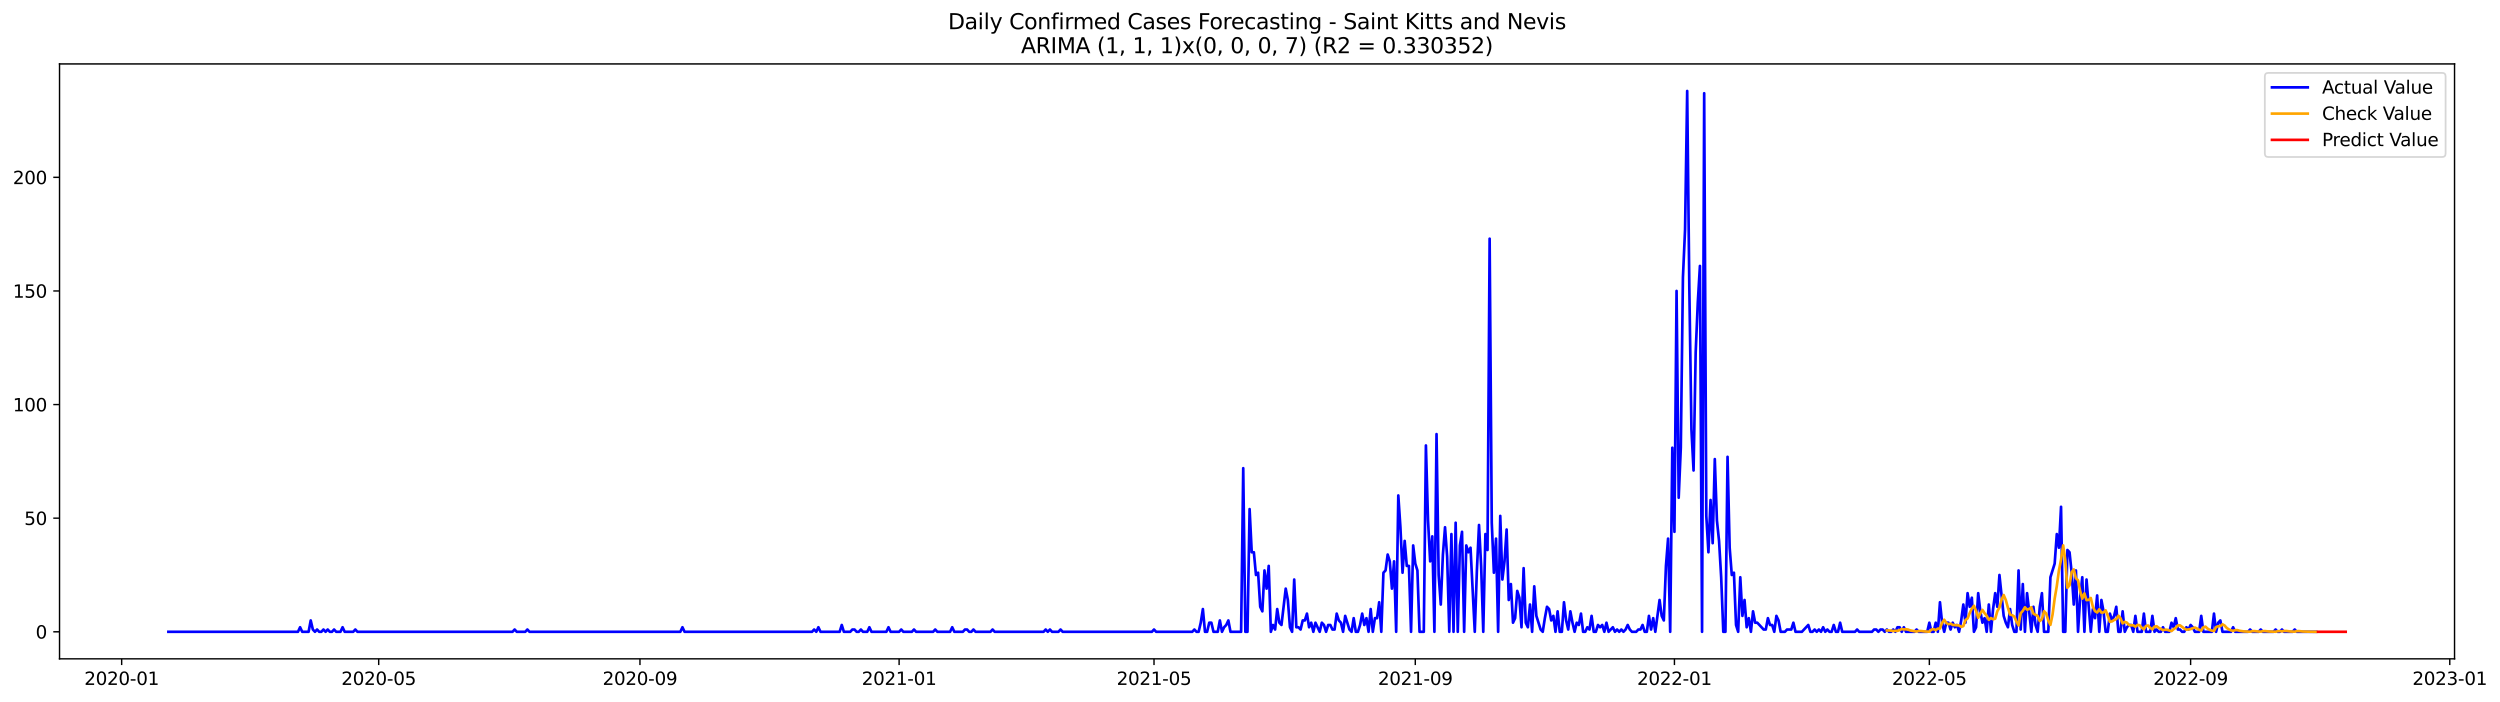 <?xml version="1.0" encoding="utf-8" standalone="no"?>
<!DOCTYPE svg PUBLIC "-//W3C//DTD SVG 1.1//EN"
  "http://www.w3.org/Graphics/SVG/1.1/DTD/svg11.dtd">
<svg xmlns:xlink="http://www.w3.org/1999/xlink" width="1397.906pt" height="392.274pt" viewBox="0 0 1397.906 392.274" xmlns="http://www.w3.org/2000/svg" version="1.1">
 <defs>
  <style type="text/css">*{stroke-linejoin: round; stroke-linecap: butt}</style>
 </defs>
 <g id="figure_1">
  <g id="patch_1">
   <path d="M 0 392.274 
L 1397.906 392.274 
L 1397.906 0 
L 0 0 
z
" style="fill: #ffffff"/>
  </g>
  <g id="axes_1">
   <g id="patch_2">
    <path d="M 33.288 368.396 
L 1372.487 368.396 
L 1372.487 35.755 
L 33.288 35.755 
z
" style="fill: #ffffff"/>
   </g>
   <g id="matplotlib.axis_1">
    <g id="xtick_1">
     <g id="line2d_1">
      <defs>
       <path id="m0e4fe14051" d="M 0 0 
L 0 3.5 
" style="stroke: #000000; stroke-width: 0.8"/>
      </defs>
      <g>
       <use xlink:href="#m0e4fe14051" x="68.029" y="368.396" style="stroke: #000000; stroke-width: 0.8"/>
      </g>
     </g>
     <g id="text_1">
      <!-- 2020-01 -->
      <g transform="translate(47.138 382.994)scale(0.1 -0.1)">
       <defs>
        <path id="DejaVuSans-32" d="M 1228 531 
L 3431 531 
L 3431 0 
L 469 0 
L 469 531 
Q 828 903 1448 1529 
Q 2069 2156 2228 2338 
Q 2531 2678 2651 2914 
Q 2772 3150 2772 3378 
Q 2772 3750 2511 3984 
Q 2250 4219 1831 4219 
Q 1534 4219 1204 4116 
Q 875 4013 500 3803 
L 500 4441 
Q 881 4594 1212 4672 
Q 1544 4750 1819 4750 
Q 2544 4750 2975 4387 
Q 3406 4025 3406 3419 
Q 3406 3131 3298 2873 
Q 3191 2616 2906 2266 
Q 2828 2175 2409 1742 
Q 1991 1309 1228 531 
z
" transform="scale(0.016)"/>
        <path id="DejaVuSans-30" d="M 2034 4250 
Q 1547 4250 1301 3770 
Q 1056 3291 1056 2328 
Q 1056 1369 1301 889 
Q 1547 409 2034 409 
Q 2525 409 2770 889 
Q 3016 1369 3016 2328 
Q 3016 3291 2770 3770 
Q 2525 4250 2034 4250 
z
M 2034 4750 
Q 2819 4750 3233 4129 
Q 3647 3509 3647 2328 
Q 3647 1150 3233 529 
Q 2819 -91 2034 -91 
Q 1250 -91 836 529 
Q 422 1150 422 2328 
Q 422 3509 836 4129 
Q 1250 4750 2034 4750 
z
" transform="scale(0.016)"/>
        <path id="DejaVuSans-2d" d="M 313 2009 
L 1997 2009 
L 1997 1497 
L 313 1497 
L 313 2009 
z
" transform="scale(0.016)"/>
        <path id="DejaVuSans-31" d="M 794 531 
L 1825 531 
L 1825 4091 
L 703 3866 
L 703 4441 
L 1819 4666 
L 2450 4666 
L 2450 531 
L 3481 531 
L 3481 0 
L 794 0 
L 794 531 
z
" transform="scale(0.016)"/>
       </defs>
       <use xlink:href="#DejaVuSans-32"/>
       <use xlink:href="#DejaVuSans-30" x="63.623"/>
       <use xlink:href="#DejaVuSans-32" x="127.246"/>
       <use xlink:href="#DejaVuSans-30" x="190.869"/>
       <use xlink:href="#DejaVuSans-2d" x="254.492"/>
       <use xlink:href="#DejaVuSans-30" x="290.576"/>
       <use xlink:href="#DejaVuSans-31" x="354.199"/>
      </g>
     </g>
    </g>
    <g id="xtick_2">
     <g id="line2d_2">
      <g>
       <use xlink:href="#m0e4fe14051" x="211.749" y="368.396" style="stroke: #000000; stroke-width: 0.8"/>
      </g>
     </g>
     <g id="text_2">
      <!-- 2020-05 -->
      <g transform="translate(190.857 382.994)scale(0.1 -0.1)">
       <defs>
        <path id="DejaVuSans-35" d="M 691 4666 
L 3169 4666 
L 3169 4134 
L 1269 4134 
L 1269 2991 
Q 1406 3038 1543 3061 
Q 1681 3084 1819 3084 
Q 2600 3084 3056 2656 
Q 3513 2228 3513 1497 
Q 3513 744 3044 326 
Q 2575 -91 1722 -91 
Q 1428 -91 1123 -41 
Q 819 9 494 109 
L 494 744 
Q 775 591 1075 516 
Q 1375 441 1709 441 
Q 2250 441 2565 725 
Q 2881 1009 2881 1497 
Q 2881 1984 2565 2268 
Q 2250 2553 1709 2553 
Q 1456 2553 1204 2497 
Q 953 2441 691 2322 
L 691 4666 
z
" transform="scale(0.016)"/>
       </defs>
       <use xlink:href="#DejaVuSans-32"/>
       <use xlink:href="#DejaVuSans-30" x="63.623"/>
       <use xlink:href="#DejaVuSans-32" x="127.246"/>
       <use xlink:href="#DejaVuSans-30" x="190.869"/>
       <use xlink:href="#DejaVuSans-2d" x="254.492"/>
       <use xlink:href="#DejaVuSans-30" x="290.576"/>
       <use xlink:href="#DejaVuSans-35" x="354.199"/>
      </g>
     </g>
    </g>
    <g id="xtick_3">
     <g id="line2d_3">
      <g>
       <use xlink:href="#m0e4fe14051" x="357.843" y="368.396" style="stroke: #000000; stroke-width: 0.8"/>
      </g>
     </g>
     <g id="text_3">
      <!-- 2020-09 -->
      <g transform="translate(336.952 382.994)scale(0.1 -0.1)">
       <defs>
        <path id="DejaVuSans-39" d="M 703 97 
L 703 672 
Q 941 559 1184 500 
Q 1428 441 1663 441 
Q 2288 441 2617 861 
Q 2947 1281 2994 2138 
Q 2813 1869 2534 1725 
Q 2256 1581 1919 1581 
Q 1219 1581 811 2004 
Q 403 2428 403 3163 
Q 403 3881 828 4315 
Q 1253 4750 1959 4750 
Q 2769 4750 3195 4129 
Q 3622 3509 3622 2328 
Q 3622 1225 3098 567 
Q 2575 -91 1691 -91 
Q 1453 -91 1209 -44 
Q 966 3 703 97 
z
M 1959 2075 
Q 2384 2075 2632 2365 
Q 2881 2656 2881 3163 
Q 2881 3666 2632 3958 
Q 2384 4250 1959 4250 
Q 1534 4250 1286 3958 
Q 1038 3666 1038 3163 
Q 1038 2656 1286 2365 
Q 1534 2075 1959 2075 
z
" transform="scale(0.016)"/>
       </defs>
       <use xlink:href="#DejaVuSans-32"/>
       <use xlink:href="#DejaVuSans-30" x="63.623"/>
       <use xlink:href="#DejaVuSans-32" x="127.246"/>
       <use xlink:href="#DejaVuSans-30" x="190.869"/>
       <use xlink:href="#DejaVuSans-2d" x="254.492"/>
       <use xlink:href="#DejaVuSans-30" x="290.576"/>
       <use xlink:href="#DejaVuSans-39" x="354.199"/>
      </g>
     </g>
    </g>
    <g id="xtick_4">
     <g id="line2d_4">
      <g>
       <use xlink:href="#m0e4fe14051" x="502.75" y="368.396" style="stroke: #000000; stroke-width: 0.8"/>
      </g>
     </g>
     <g id="text_4">
      <!-- 2021-01 -->
      <g transform="translate(481.858 382.994)scale(0.1 -0.1)">
       <use xlink:href="#DejaVuSans-32"/>
       <use xlink:href="#DejaVuSans-30" x="63.623"/>
       <use xlink:href="#DejaVuSans-32" x="127.246"/>
       <use xlink:href="#DejaVuSans-31" x="190.869"/>
       <use xlink:href="#DejaVuSans-2d" x="254.492"/>
       <use xlink:href="#DejaVuSans-30" x="290.576"/>
       <use xlink:href="#DejaVuSans-31" x="354.199"/>
      </g>
     </g>
    </g>
    <g id="xtick_5">
     <g id="line2d_5">
      <g>
       <use xlink:href="#m0e4fe14051" x="645.281" y="368.396" style="stroke: #000000; stroke-width: 0.8"/>
      </g>
     </g>
     <g id="text_5">
      <!-- 2021-05 -->
      <g transform="translate(624.39 382.994)scale(0.1 -0.1)">
       <use xlink:href="#DejaVuSans-32"/>
       <use xlink:href="#DejaVuSans-30" x="63.623"/>
       <use xlink:href="#DejaVuSans-32" x="127.246"/>
       <use xlink:href="#DejaVuSans-31" x="190.869"/>
       <use xlink:href="#DejaVuSans-2d" x="254.492"/>
       <use xlink:href="#DejaVuSans-30" x="290.576"/>
       <use xlink:href="#DejaVuSans-35" x="354.199"/>
      </g>
     </g>
    </g>
    <g id="xtick_6">
     <g id="line2d_6">
      <g>
       <use xlink:href="#m0e4fe14051" x="791.376" y="368.396" style="stroke: #000000; stroke-width: 0.8"/>
      </g>
     </g>
     <g id="text_6">
      <!-- 2021-09 -->
      <g transform="translate(770.484 382.994)scale(0.1 -0.1)">
       <use xlink:href="#DejaVuSans-32"/>
       <use xlink:href="#DejaVuSans-30" x="63.623"/>
       <use xlink:href="#DejaVuSans-32" x="127.246"/>
       <use xlink:href="#DejaVuSans-31" x="190.869"/>
       <use xlink:href="#DejaVuSans-2d" x="254.492"/>
       <use xlink:href="#DejaVuSans-30" x="290.576"/>
       <use xlink:href="#DejaVuSans-39" x="354.199"/>
      </g>
     </g>
    </g>
    <g id="xtick_7">
     <g id="line2d_7">
      <g>
       <use xlink:href="#m0e4fe14051" x="936.282" y="368.396" style="stroke: #000000; stroke-width: 0.8"/>
      </g>
     </g>
     <g id="text_7">
      <!-- 2022-01 -->
      <g transform="translate(915.391 382.994)scale(0.1 -0.1)">
       <use xlink:href="#DejaVuSans-32"/>
       <use xlink:href="#DejaVuSans-30" x="63.623"/>
       <use xlink:href="#DejaVuSans-32" x="127.246"/>
       <use xlink:href="#DejaVuSans-32" x="190.869"/>
       <use xlink:href="#DejaVuSans-2d" x="254.492"/>
       <use xlink:href="#DejaVuSans-30" x="290.576"/>
       <use xlink:href="#DejaVuSans-31" x="354.199"/>
      </g>
     </g>
    </g>
    <g id="xtick_8">
     <g id="line2d_8">
      <g>
       <use xlink:href="#m0e4fe14051" x="1078.814" y="368.396" style="stroke: #000000; stroke-width: 0.8"/>
      </g>
     </g>
     <g id="text_8">
      <!-- 2022-05 -->
      <g transform="translate(1057.922 382.994)scale(0.1 -0.1)">
       <use xlink:href="#DejaVuSans-32"/>
       <use xlink:href="#DejaVuSans-30" x="63.623"/>
       <use xlink:href="#DejaVuSans-32" x="127.246"/>
       <use xlink:href="#DejaVuSans-32" x="190.869"/>
       <use xlink:href="#DejaVuSans-2d" x="254.492"/>
       <use xlink:href="#DejaVuSans-30" x="290.576"/>
       <use xlink:href="#DejaVuSans-35" x="354.199"/>
      </g>
     </g>
    </g>
    <g id="xtick_9">
     <g id="line2d_9">
      <g>
       <use xlink:href="#m0e4fe14051" x="1224.908" y="368.396" style="stroke: #000000; stroke-width: 0.8"/>
      </g>
     </g>
     <g id="text_9">
      <!-- 2022-09 -->
      <g transform="translate(1204.017 382.994)scale(0.1 -0.1)">
       <use xlink:href="#DejaVuSans-32"/>
       <use xlink:href="#DejaVuSans-30" x="63.623"/>
       <use xlink:href="#DejaVuSans-32" x="127.246"/>
       <use xlink:href="#DejaVuSans-32" x="190.869"/>
       <use xlink:href="#DejaVuSans-2d" x="254.492"/>
       <use xlink:href="#DejaVuSans-30" x="290.576"/>
       <use xlink:href="#DejaVuSans-39" x="354.199"/>
      </g>
     </g>
    </g>
    <g id="xtick_10">
     <g id="line2d_10">
      <g>
       <use xlink:href="#m0e4fe14051" x="1369.815" y="368.396" style="stroke: #000000; stroke-width: 0.8"/>
      </g>
     </g>
     <g id="text_10">
      <!-- 2023-01 -->
      <g transform="translate(1348.924 382.994)scale(0.1 -0.1)">
       <defs>
        <path id="DejaVuSans-33" d="M 2597 2516 
Q 3050 2419 3304 2112 
Q 3559 1806 3559 1356 
Q 3559 666 3084 287 
Q 2609 -91 1734 -91 
Q 1441 -91 1130 -33 
Q 819 25 488 141 
L 488 750 
Q 750 597 1062 519 
Q 1375 441 1716 441 
Q 2309 441 2620 675 
Q 2931 909 2931 1356 
Q 2931 1769 2642 2001 
Q 2353 2234 1838 2234 
L 1294 2234 
L 1294 2753 
L 1863 2753 
Q 2328 2753 2575 2939 
Q 2822 3125 2822 3475 
Q 2822 3834 2567 4026 
Q 2313 4219 1838 4219 
Q 1578 4219 1281 4162 
Q 984 4106 628 3988 
L 628 4550 
Q 988 4650 1302 4700 
Q 1616 4750 1894 4750 
Q 2613 4750 3031 4423 
Q 3450 4097 3450 3541 
Q 3450 3153 3228 2886 
Q 3006 2619 2597 2516 
z
" transform="scale(0.016)"/>
       </defs>
       <use xlink:href="#DejaVuSans-32"/>
       <use xlink:href="#DejaVuSans-30" x="63.623"/>
       <use xlink:href="#DejaVuSans-32" x="127.246"/>
       <use xlink:href="#DejaVuSans-33" x="190.869"/>
       <use xlink:href="#DejaVuSans-2d" x="254.492"/>
       <use xlink:href="#DejaVuSans-30" x="290.576"/>
       <use xlink:href="#DejaVuSans-31" x="354.199"/>
      </g>
     </g>
    </g>
   </g>
   <g id="matplotlib.axis_2">
    <g id="ytick_1">
     <g id="line2d_11">
      <defs>
       <path id="md788a9fd33" d="M 0 0 
L -3.5 0 
" style="stroke: #000000; stroke-width: 0.8"/>
      </defs>
      <g>
       <use xlink:href="#md788a9fd33" x="33.288" y="353.276" style="stroke: #000000; stroke-width: 0.8"/>
      </g>
     </g>
     <g id="text_11">
      <!-- 0 -->
      <g transform="translate(19.925 357.075)scale(0.1 -0.1)">
       <use xlink:href="#DejaVuSans-30"/>
      </g>
     </g>
    </g>
    <g id="ytick_2">
     <g id="line2d_12">
      <g>
       <use xlink:href="#md788a9fd33" x="33.288" y="289.746" style="stroke: #000000; stroke-width: 0.8"/>
      </g>
     </g>
     <g id="text_12">
      <!-- 50 -->
      <g transform="translate(13.562 293.545)scale(0.1 -0.1)">
       <use xlink:href="#DejaVuSans-35"/>
       <use xlink:href="#DejaVuSans-30" x="63.623"/>
      </g>
     </g>
    </g>
    <g id="ytick_3">
     <g id="line2d_13">
      <g>
       <use xlink:href="#md788a9fd33" x="33.288" y="226.217" style="stroke: #000000; stroke-width: 0.8"/>
      </g>
     </g>
     <g id="text_13">
      <!-- 100 -->
      <g transform="translate(7.2 230.016)scale(0.1 -0.1)">
       <use xlink:href="#DejaVuSans-31"/>
       <use xlink:href="#DejaVuSans-30" x="63.623"/>
       <use xlink:href="#DejaVuSans-30" x="127.246"/>
      </g>
     </g>
    </g>
    <g id="ytick_4">
     <g id="line2d_14">
      <g>
       <use xlink:href="#md788a9fd33" x="33.288" y="162.687" style="stroke: #000000; stroke-width: 0.8"/>
      </g>
     </g>
     <g id="text_14">
      <!-- 150 -->
      <g transform="translate(7.2 166.486)scale(0.1 -0.1)">
       <use xlink:href="#DejaVuSans-31"/>
       <use xlink:href="#DejaVuSans-35" x="63.623"/>
       <use xlink:href="#DejaVuSans-30" x="127.246"/>
      </g>
     </g>
    </g>
    <g id="ytick_5">
     <g id="line2d_15">
      <g>
       <use xlink:href="#md788a9fd33" x="33.288" y="99.158" style="stroke: #000000; stroke-width: 0.8"/>
      </g>
     </g>
     <g id="text_15">
      <!-- 200 -->
      <g transform="translate(7.2 102.957)scale(0.1 -0.1)">
       <use xlink:href="#DejaVuSans-32"/>
       <use xlink:href="#DejaVuSans-30" x="63.623"/>
       <use xlink:href="#DejaVuSans-30" x="127.246"/>
      </g>
     </g>
    </g>
   </g>
   <g id="line2d_16">
    <path d="M 94.16 353.276 
L 166.614 353.276 
L 167.801 350.734 
L 168.989 353.276 
L 172.552 353.276 
L 173.74 346.923 
L 174.928 352.005 
L 176.116 353.276 
L 177.303 352.005 
L 178.491 353.276 
L 179.679 353.276 
L 180.867 352.005 
L 182.055 353.276 
L 183.242 352.005 
L 184.43 353.276 
L 185.618 353.276 
L 186.806 352.005 
L 187.993 353.276 
L 190.369 353.276 
L 191.557 350.734 
L 192.744 353.276 
L 197.495 353.276 
L 198.683 352.005 
L 199.871 353.276 
L 286.577 353.276 
L 287.765 352.005 
L 288.953 353.276 
L 293.704 353.276 
L 294.892 352.005 
L 296.08 353.276 
L 380.411 353.276 
L 381.598 350.734 
L 382.786 353.276 
L 454.052 353.276 
L 455.239 352.005 
L 456.427 353.276 
L 457.615 350.734 
L 458.803 353.276 
L 469.493 353.276 
L 470.68 349.464 
L 471.868 353.276 
L 475.431 353.276 
L 476.619 352.005 
L 477.807 352.005 
L 478.995 353.276 
L 480.182 353.276 
L 481.37 352.005 
L 482.558 353.276 
L 484.933 353.276 
L 486.121 350.734 
L 487.309 353.276 
L 495.623 353.276 
L 496.811 350.734 
L 497.999 353.276 
L 502.75 353.276 
L 503.938 352.005 
L 505.125 353.276 
L 509.876 353.276 
L 511.064 352.005 
L 512.252 353.276 
L 521.754 353.276 
L 522.942 352.005 
L 524.13 353.276 
L 531.256 353.276 
L 532.444 350.734 
L 533.632 353.276 
L 538.383 353.276 
L 539.57 352.005 
L 540.758 352.005 
L 541.946 353.276 
L 543.134 353.276 
L 544.321 352.005 
L 545.509 353.276 
L 553.824 353.276 
L 555.011 352.005 
L 556.199 353.276 
L 583.518 353.276 
L 584.705 352.005 
L 585.893 353.276 
L 587.081 352.005 
L 588.269 353.276 
L 591.832 353.276 
L 593.02 352.005 
L 594.207 353.276 
L 644.093 353.276 
L 645.281 352.005 
L 646.469 353.276 
L 666.661 353.276 
L 667.849 352.005 
L 669.036 353.276 
L 670.224 353.276 
L 671.412 348.193 
L 672.6 340.57 
L 673.787 353.276 
L 674.975 353.276 
L 676.163 348.193 
L 677.351 348.193 
L 678.538 353.276 
L 680.914 353.276 
L 682.102 346.923 
L 683.289 353.276 
L 684.477 350.734 
L 685.665 349.464 
L 686.853 346.923 
L 688.04 353.276 
L 693.979 353.276 
L 695.167 261.793 
L 696.355 353.276 
L 697.543 353.276 
L 698.73 284.664 
L 699.918 308.805 
L 701.106 308.805 
L 702.294 321.511 
L 703.481 320.24 
L 704.669 339.299 
L 705.857 341.84 
L 707.045 318.97 
L 708.232 329.134 
L 709.42 316.428 
L 710.608 353.276 
L 711.796 349.464 
L 712.983 352.005 
L 714.171 340.57 
L 715.359 348.193 
L 716.547 349.464 
L 718.922 329.134 
L 720.11 335.487 
L 721.298 350.734 
L 722.486 353.276 
L 723.673 324.052 
L 724.861 350.734 
L 726.049 350.734 
L 727.237 352.005 
L 728.424 346.923 
L 729.612 346.923 
L 730.8 343.111 
L 731.988 350.734 
L 733.175 348.193 
L 734.363 353.276 
L 735.551 348.193 
L 737.926 353.276 
L 739.114 348.193 
L 740.302 349.464 
L 741.49 353.276 
L 742.677 349.464 
L 743.865 349.464 
L 745.053 352.005 
L 746.241 352.005 
L 747.429 343.111 
L 748.616 346.923 
L 749.804 348.193 
L 750.992 353.276 
L 752.18 344.381 
L 754.555 352.005 
L 755.743 353.276 
L 756.931 345.652 
L 758.118 353.276 
L 759.306 353.276 
L 760.494 349.464 
L 761.682 343.111 
L 762.869 349.464 
L 764.057 345.652 
L 765.245 353.276 
L 766.433 340.57 
L 767.62 353.276 
L 768.808 345.652 
L 769.996 345.652 
L 771.184 336.758 
L 772.371 353.276 
L 773.559 320.24 
L 774.747 318.97 
L 775.935 310.075 
L 777.123 313.887 
L 778.31 329.134 
L 779.498 313.887 
L 780.686 353.276 
L 781.874 277.04 
L 783.061 294.828 
L 784.249 320.24 
L 785.437 302.452 
L 786.625 316.428 
L 787.812 316.428 
L 789 353.276 
L 790.188 304.993 
L 791.376 315.158 
L 792.563 318.97 
L 793.751 353.276 
L 796.127 353.276 
L 797.314 249.087 
L 798.502 291.017 
L 799.69 313.887 
L 800.878 299.911 
L 802.066 353.276 
L 803.253 242.734 
L 804.441 321.511 
L 805.629 338.028 
L 806.817 310.075 
L 808.004 294.828 
L 809.192 311.346 
L 810.38 353.276 
L 811.568 298.64 
L 812.755 353.276 
L 813.943 292.287 
L 815.131 353.276 
L 816.319 304.993 
L 817.506 297.37 
L 818.694 353.276 
L 819.882 304.993 
L 821.07 308.805 
L 822.257 306.264 
L 824.633 353.276 
L 825.821 318.97 
L 827.008 293.558 
L 828.196 316.428 
L 829.384 353.276 
L 830.572 298.64 
L 831.76 307.534 
L 832.947 133.464 
L 834.135 292.287 
L 835.323 320.24 
L 836.511 301.181 
L 837.698 353.276 
L 838.886 288.476 
L 840.074 324.052 
L 841.262 313.887 
L 842.449 296.099 
L 843.637 335.487 
L 844.825 326.593 
L 846.013 348.193 
L 847.2 345.652 
L 848.388 330.405 
L 849.576 334.217 
L 850.764 350.734 
L 851.951 317.699 
L 853.139 348.193 
L 854.327 350.734 
L 855.515 338.028 
L 856.702 353.276 
L 857.89 327.864 
L 859.078 344.381 
L 861.454 352.005 
L 862.641 353.276 
L 863.829 345.652 
L 865.017 339.299 
L 866.205 340.57 
L 867.392 346.923 
L 868.58 344.381 
L 869.768 353.276 
L 870.956 341.84 
L 872.143 353.276 
L 873.331 353.276 
L 874.519 336.758 
L 875.707 346.923 
L 876.894 352.005 
L 878.082 341.84 
L 879.27 348.193 
L 880.458 353.276 
L 881.645 348.193 
L 882.833 349.464 
L 884.021 343.111 
L 885.209 353.276 
L 886.397 353.276 
L 887.584 350.734 
L 888.772 352.005 
L 889.96 344.381 
L 891.148 353.276 
L 892.335 353.276 
L 893.523 349.464 
L 894.711 350.734 
L 895.899 349.464 
L 897.086 353.276 
L 898.274 348.193 
L 899.462 353.276 
L 901.837 350.734 
L 903.025 353.276 
L 904.213 352.005 
L 905.401 353.276 
L 906.588 352.005 
L 907.776 353.276 
L 908.964 352.005 
L 910.152 349.464 
L 911.339 352.005 
L 912.527 353.276 
L 914.903 353.276 
L 916.091 352.005 
L 917.278 352.005 
L 918.466 349.464 
L 919.654 353.276 
L 920.842 353.276 
L 922.029 344.381 
L 923.217 352.005 
L 924.405 345.652 
L 925.593 353.276 
L 927.968 335.487 
L 929.156 344.381 
L 930.344 346.923 
L 931.531 316.428 
L 932.719 301.181 
L 933.907 353.276 
L 935.095 250.358 
L 936.282 297.37 
L 937.47 162.687 
L 938.658 278.311 
L 939.846 250.358 
L 941.033 155.064 
L 942.221 128.381 
L 943.409 50.876 
L 944.597 160.146 
L 945.785 240.193 
L 946.972 263.064 
L 948.16 196.993 
L 949.348 169.04 
L 950.536 148.711 
L 951.723 353.276 
L 952.911 52.146 
L 954.099 288.476 
L 955.287 308.805 
L 956.474 279.581 
L 957.662 303.723 
L 958.85 256.711 
L 960.038 291.017 
L 961.225 302.452 
L 962.413 322.781 
L 963.601 353.276 
L 964.789 353.276 
L 965.976 255.44 
L 967.164 306.264 
L 968.352 321.511 
L 969.54 320.24 
L 970.727 349.464 
L 971.915 353.276 
L 973.103 322.781 
L 974.291 344.381 
L 975.479 335.487 
L 976.666 350.734 
L 977.854 345.652 
L 979.042 353.276 
L 980.23 341.84 
L 981.417 348.193 
L 982.605 348.193 
L 986.168 352.005 
L 987.356 352.005 
L 988.544 345.652 
L 989.732 349.464 
L 990.919 349.464 
L 992.107 353.276 
L 993.295 344.381 
L 994.483 346.923 
L 995.67 353.276 
L 998.046 353.276 
L 999.234 352.005 
L 1001.609 352.005 
L 1002.797 348.193 
L 1003.985 353.276 
L 1007.548 353.276 
L 1011.111 349.464 
L 1012.299 353.276 
L 1013.487 353.276 
L 1014.675 352.005 
L 1015.862 353.276 
L 1017.05 352.005 
L 1018.238 353.276 
L 1019.426 350.734 
L 1020.613 353.276 
L 1021.801 352.005 
L 1022.989 353.276 
L 1024.177 353.276 
L 1025.364 349.464 
L 1026.552 353.276 
L 1027.74 353.276 
L 1028.928 348.193 
L 1030.116 353.276 
L 1037.242 353.276 
L 1038.43 352.005 
L 1039.618 353.276 
L 1046.744 353.276 
L 1047.932 352.005 
L 1049.12 352.005 
L 1050.307 353.276 
L 1051.495 352.005 
L 1052.683 352.005 
L 1053.871 353.276 
L 1055.058 352.005 
L 1056.246 353.276 
L 1057.434 353.276 
L 1058.622 352.005 
L 1059.81 353.276 
L 1060.997 350.734 
L 1062.185 350.734 
L 1063.373 353.276 
L 1064.561 350.734 
L 1065.748 353.276 
L 1070.499 353.276 
L 1071.687 352.005 
L 1072.875 353.276 
L 1077.626 353.276 
L 1078.814 348.193 
L 1080.001 353.276 
L 1081.189 353.276 
L 1082.377 348.193 
L 1083.565 353.276 
L 1084.753 336.758 
L 1085.94 348.193 
L 1087.128 353.276 
L 1088.316 348.193 
L 1089.504 348.193 
L 1090.691 352.005 
L 1091.879 348.193 
L 1093.067 350.734 
L 1094.255 349.464 
L 1095.442 353.276 
L 1096.63 346.923 
L 1097.818 338.028 
L 1099.006 348.193 
L 1100.193 331.675 
L 1101.381 339.299 
L 1102.569 334.217 
L 1103.757 353.276 
L 1104.944 350.734 
L 1106.132 331.675 
L 1107.32 341.84 
L 1108.508 348.193 
L 1109.695 345.652 
L 1110.883 353.276 
L 1112.071 338.028 
L 1113.259 353.276 
L 1114.447 340.57 
L 1115.634 331.675 
L 1116.822 339.299 
L 1118.01 321.511 
L 1120.385 344.381 
L 1121.573 348.193 
L 1122.761 350.734 
L 1123.949 340.57 
L 1125.136 349.464 
L 1126.324 353.276 
L 1127.512 353.276 
L 1128.7 318.97 
L 1129.887 352.005 
L 1131.075 326.593 
L 1132.263 353.276 
L 1133.451 331.675 
L 1134.638 341.84 
L 1135.826 353.276 
L 1137.014 339.299 
L 1138.202 349.464 
L 1139.389 353.276 
L 1140.577 339.299 
L 1141.765 331.675 
L 1142.953 353.276 
L 1145.328 353.276 
L 1146.516 322.781 
L 1148.892 315.158 
L 1150.079 298.64 
L 1151.267 306.264 
L 1152.455 283.393 
L 1153.643 353.276 
L 1154.83 353.276 
L 1156.018 307.534 
L 1157.206 308.805 
L 1158.394 320.24 
L 1159.581 338.028 
L 1160.769 318.97 
L 1161.957 353.276 
L 1163.145 334.217 
L 1164.332 322.781 
L 1165.52 353.276 
L 1166.708 324.052 
L 1169.084 353.276 
L 1170.271 340.57 
L 1171.459 345.652 
L 1172.647 332.946 
L 1173.835 353.276 
L 1175.022 335.487 
L 1176.21 341.84 
L 1177.398 353.276 
L 1178.586 353.276 
L 1179.773 343.111 
L 1180.961 346.923 
L 1182.149 344.381 
L 1183.337 339.299 
L 1184.524 353.276 
L 1185.712 353.276 
L 1186.9 341.84 
L 1188.088 353.276 
L 1189.275 350.734 
L 1190.463 349.464 
L 1191.651 349.464 
L 1192.839 353.276 
L 1194.026 344.381 
L 1195.214 353.276 
L 1197.59 353.276 
L 1198.778 343.111 
L 1199.965 353.276 
L 1202.341 353.276 
L 1203.529 344.381 
L 1204.716 353.276 
L 1205.904 352.005 
L 1207.092 353.276 
L 1208.28 353.276 
L 1209.467 350.734 
L 1210.655 353.276 
L 1213.031 353.276 
L 1214.218 348.193 
L 1215.406 350.734 
L 1216.594 345.652 
L 1217.782 352.005 
L 1218.969 352.005 
L 1220.157 353.276 
L 1221.345 353.276 
L 1222.533 350.734 
L 1223.72 352.005 
L 1224.908 349.464 
L 1226.096 350.734 
L 1227.284 353.276 
L 1229.659 353.276 
L 1230.847 344.381 
L 1232.035 353.276 
L 1236.786 353.276 
L 1237.974 343.111 
L 1239.161 353.276 
L 1240.349 348.193 
L 1241.537 346.923 
L 1242.725 353.276 
L 1247.476 353.276 
L 1248.663 350.734 
L 1249.851 353.276 
L 1256.978 353.276 
L 1258.166 352.005 
L 1259.353 353.276 
L 1262.917 353.276 
L 1264.104 352.005 
L 1265.292 353.276 
L 1271.231 353.276 
L 1272.419 352.005 
L 1273.606 353.276 
L 1274.794 353.276 
L 1275.982 352.005 
L 1277.17 353.276 
L 1281.921 353.276 
L 1283.109 352.005 
L 1284.296 353.276 
L 1294.986 353.276 
L 1294.986 353.276 
" clip-path="url(#p5a16e560f6)" style="fill: none; stroke: #0000ff; stroke-width: 1.5; stroke-linecap: square"/>
   </g>
   <g id="line2d_17">
    <path d="M 1055.058 352.532 
L 1056.246 352.516 
L 1057.434 352.621 
L 1058.622 352.873 
L 1059.81 352.726 
L 1060.997 352.75 
L 1062.185 352.349 
L 1063.373 351.728 
L 1064.561 351.948 
L 1065.748 351.856 
L 1066.936 352.027 
L 1068.124 352.508 
L 1070.499 352.985 
L 1071.687 353.097 
L 1072.875 352.864 
L 1074.063 352.835 
L 1076.438 353.109 
L 1078.814 353.212 
L 1080.001 352.031 
L 1081.189 351.76 
L 1082.377 352.343 
L 1083.565 351.496 
L 1084.753 351.431 
L 1085.94 348.221 
L 1087.128 346.522 
L 1088.316 348.372 
L 1089.504 349.053 
L 1090.691 348.722 
L 1091.879 349.423 
L 1095.442 349.74 
L 1096.63 350.538 
L 1097.818 350.084 
L 1099.006 346.756 
L 1100.193 345.809 
L 1101.381 342.807 
L 1102.569 340.331 
L 1103.757 338.728 
L 1104.944 341.514 
L 1106.132 345.439 
L 1107.32 342.954 
L 1108.508 341.025 
L 1109.695 342.846 
L 1110.883 344.301 
L 1112.071 346.631 
L 1113.259 345.57 
L 1114.447 346.285 
L 1115.634 345.961 
L 1116.822 341.775 
L 1118.01 339.696 
L 1119.198 335.322 
L 1120.385 332.719 
L 1121.573 335.52 
L 1122.761 339.836 
L 1123.949 343.656 
L 1125.136 343.968 
L 1126.324 344.771 
L 1127.512 347.482 
L 1128.7 349.712 
L 1129.887 342.942 
L 1131.075 341.554 
L 1132.263 339.546 
L 1133.451 340.892 
L 1134.638 340.533 
L 1135.826 339.536 
L 1137.014 343.137 
L 1139.389 344.432 
L 1140.577 347.274 
L 1141.765 346.267 
L 1142.953 341.776 
L 1144.141 343.014 
L 1145.328 346.964 
L 1146.516 349.394 
L 1147.704 343.651 
L 1148.892 334.713 
L 1150.079 327.748 
L 1151.267 318.982 
L 1152.455 312.961 
L 1153.643 304.955 
L 1154.83 313.24 
L 1156.018 328.651 
L 1157.206 327.275 
L 1158.394 319.977 
L 1159.581 318.39 
L 1160.769 323.324 
L 1161.957 324.461 
L 1163.145 330.489 
L 1164.332 334.737 
L 1165.52 331.823 
L 1166.708 335.579 
L 1167.896 335.456 
L 1169.084 334.383 
L 1170.271 339.405 
L 1171.459 341.729 
L 1172.647 342.489 
L 1173.835 340.691 
L 1175.022 342.534 
L 1176.21 342.447 
L 1177.398 341.276 
L 1178.586 344.207 
L 1179.773 347.698 
L 1180.961 347.433 
L 1182.149 346.674 
L 1183.337 346.166 
L 1184.524 344.273 
L 1185.712 345.675 
L 1186.9 348.601 
L 1188.088 347.686 
L 1189.275 348.15 
L 1190.463 349.52 
L 1191.651 349.686 
L 1192.839 349.6 
L 1194.026 350.452 
L 1195.214 349.428 
L 1196.402 349.596 
L 1197.59 351.013 
L 1198.778 351.884 
L 1199.965 350.007 
L 1201.153 349.765 
L 1202.341 351.116 
L 1203.529 351.947 
L 1204.716 350.348 
L 1205.904 350.162 
L 1207.092 351.059 
L 1209.467 352.322 
L 1210.655 352.086 
L 1211.843 352.169 
L 1213.031 352.595 
L 1214.218 352.857 
L 1215.406 351.812 
L 1216.594 351.022 
L 1217.782 349.705 
L 1218.969 349.653 
L 1221.345 351.417 
L 1222.533 352.132 
L 1224.908 351.795 
L 1226.096 351.273 
L 1227.284 350.878 
L 1228.472 351.426 
L 1229.659 352.138 
L 1230.847 352.576 
L 1232.035 350.734 
L 1233.223 350.4 
L 1234.41 351.507 
L 1235.598 352.188 
L 1236.786 352.606 
L 1237.974 352.864 
L 1239.161 350.61 
L 1240.349 350.136 
L 1241.537 350.138 
L 1242.725 349.088 
L 1243.912 349.762 
L 1245.1 351.115 
L 1246.288 351.946 
L 1247.476 352.458 
L 1248.663 352.773 
L 1249.851 352.363 
L 1251.039 352.339 
L 1252.227 352.7 
L 1254.602 353.058 
L 1258.166 353.225 
L 1259.353 352.943 
L 1260.541 352.883 
L 1262.917 353.127 
L 1264.104 353.184 
L 1265.292 352.918 
L 1266.48 352.868 
L 1268.855 353.121 
L 1272.419 353.24 
L 1273.606 352.952 
L 1274.794 352.889 
L 1275.982 353.038 
L 1277.17 352.828 
L 1278.357 352.813 
L 1280.733 353.1 
L 1283.109 353.209 
L 1284.296 352.933 
L 1285.484 352.877 
L 1287.86 353.125 
L 1292.611 353.254 
L 1294.986 353.267 
L 1294.986 353.267 
" clip-path="url(#p5a16e560f6)" style="fill: none; stroke: #ffa500; stroke-width: 1.5; stroke-linecap: square"/>
   </g>
   <g id="line2d_18">
    <path d="M 1296.174 353.27 
L 1297.362 353.271 
L 1298.549 353.271 
L 1299.737 353.271 
L 1300.925 353.271 
L 1302.113 353.271 
L 1303.3 353.271 
L 1304.488 353.271 
L 1305.676 353.271 
L 1306.864 353.271 
L 1308.051 353.271 
L 1309.239 353.271 
L 1310.427 353.271 
L 1311.615 353.271 
" clip-path="url(#p5a16e560f6)" style="fill: none; stroke: #ff0000; stroke-width: 1.5; stroke-linecap: square"/>
   </g>
   <g id="patch_3">
    <path d="M 33.288 368.396 
L 33.288 35.755 
" style="fill: none; stroke: #000000; stroke-width: 0.8; stroke-linejoin: miter; stroke-linecap: square"/>
   </g>
   <g id="patch_4">
    <path d="M 1372.487 368.396 
L 1372.487 35.755 
" style="fill: none; stroke: #000000; stroke-width: 0.8; stroke-linejoin: miter; stroke-linecap: square"/>
   </g>
   <g id="patch_5">
    <path d="M 33.288 368.396 
L 1372.487 368.396 
" style="fill: none; stroke: #000000; stroke-width: 0.8; stroke-linejoin: miter; stroke-linecap: square"/>
   </g>
   <g id="patch_6">
    <path d="M 33.288 35.755 
L 1372.487 35.755 
" style="fill: none; stroke: #000000; stroke-width: 0.8; stroke-linejoin: miter; stroke-linecap: square"/>
   </g>
   <g id="text_16">
    <!-- Daily Confirmed Cases Forecasting - Saint Kitts and Nevis -->
    <g transform="translate(530.115 16.318)scale(0.12 -0.12)">
     <defs>
      <path id="DejaVuSans-44" d="M 1259 4147 
L 1259 519 
L 2022 519 
Q 2988 519 3436 956 
Q 3884 1394 3884 2338 
Q 3884 3275 3436 3711 
Q 2988 4147 2022 4147 
L 1259 4147 
z
M 628 4666 
L 1925 4666 
Q 3281 4666 3915 4102 
Q 4550 3538 4550 2338 
Q 4550 1131 3912 565 
Q 3275 0 1925 0 
L 628 0 
L 628 4666 
z
" transform="scale(0.016)"/>
      <path id="DejaVuSans-61" d="M 2194 1759 
Q 1497 1759 1228 1600 
Q 959 1441 959 1056 
Q 959 750 1161 570 
Q 1363 391 1709 391 
Q 2188 391 2477 730 
Q 2766 1069 2766 1631 
L 2766 1759 
L 2194 1759 
z
M 3341 1997 
L 3341 0 
L 2766 0 
L 2766 531 
Q 2569 213 2275 61 
Q 1981 -91 1556 -91 
Q 1019 -91 701 211 
Q 384 513 384 1019 
Q 384 1609 779 1909 
Q 1175 2209 1959 2209 
L 2766 2209 
L 2766 2266 
Q 2766 2663 2505 2880 
Q 2244 3097 1772 3097 
Q 1472 3097 1187 3025 
Q 903 2953 641 2809 
L 641 3341 
Q 956 3463 1253 3523 
Q 1550 3584 1831 3584 
Q 2591 3584 2966 3190 
Q 3341 2797 3341 1997 
z
" transform="scale(0.016)"/>
      <path id="DejaVuSans-69" d="M 603 3500 
L 1178 3500 
L 1178 0 
L 603 0 
L 603 3500 
z
M 603 4863 
L 1178 4863 
L 1178 4134 
L 603 4134 
L 603 4863 
z
" transform="scale(0.016)"/>
      <path id="DejaVuSans-6c" d="M 603 4863 
L 1178 4863 
L 1178 0 
L 603 0 
L 603 4863 
z
" transform="scale(0.016)"/>
      <path id="DejaVuSans-79" d="M 2059 -325 
Q 1816 -950 1584 -1140 
Q 1353 -1331 966 -1331 
L 506 -1331 
L 506 -850 
L 844 -850 
Q 1081 -850 1212 -737 
Q 1344 -625 1503 -206 
L 1606 56 
L 191 3500 
L 800 3500 
L 1894 763 
L 2988 3500 
L 3597 3500 
L 2059 -325 
z
" transform="scale(0.016)"/>
      <path id="DejaVuSans-20" transform="scale(0.016)"/>
      <path id="DejaVuSans-43" d="M 4122 4306 
L 4122 3641 
Q 3803 3938 3442 4084 
Q 3081 4231 2675 4231 
Q 1875 4231 1450 3742 
Q 1025 3253 1025 2328 
Q 1025 1406 1450 917 
Q 1875 428 2675 428 
Q 3081 428 3442 575 
Q 3803 722 4122 1019 
L 4122 359 
Q 3791 134 3420 21 
Q 3050 -91 2638 -91 
Q 1578 -91 968 557 
Q 359 1206 359 2328 
Q 359 3453 968 4101 
Q 1578 4750 2638 4750 
Q 3056 4750 3426 4639 
Q 3797 4528 4122 4306 
z
" transform="scale(0.016)"/>
      <path id="DejaVuSans-6f" d="M 1959 3097 
Q 1497 3097 1228 2736 
Q 959 2375 959 1747 
Q 959 1119 1226 758 
Q 1494 397 1959 397 
Q 2419 397 2687 759 
Q 2956 1122 2956 1747 
Q 2956 2369 2687 2733 
Q 2419 3097 1959 3097 
z
M 1959 3584 
Q 2709 3584 3137 3096 
Q 3566 2609 3566 1747 
Q 3566 888 3137 398 
Q 2709 -91 1959 -91 
Q 1206 -91 779 398 
Q 353 888 353 1747 
Q 353 2609 779 3096 
Q 1206 3584 1959 3584 
z
" transform="scale(0.016)"/>
      <path id="DejaVuSans-6e" d="M 3513 2113 
L 3513 0 
L 2938 0 
L 2938 2094 
Q 2938 2591 2744 2837 
Q 2550 3084 2163 3084 
Q 1697 3084 1428 2787 
Q 1159 2491 1159 1978 
L 1159 0 
L 581 0 
L 581 3500 
L 1159 3500 
L 1159 2956 
Q 1366 3272 1645 3428 
Q 1925 3584 2291 3584 
Q 2894 3584 3203 3211 
Q 3513 2838 3513 2113 
z
" transform="scale(0.016)"/>
      <path id="DejaVuSans-66" d="M 2375 4863 
L 2375 4384 
L 1825 4384 
Q 1516 4384 1395 4259 
Q 1275 4134 1275 3809 
L 1275 3500 
L 2222 3500 
L 2222 3053 
L 1275 3053 
L 1275 0 
L 697 0 
L 697 3053 
L 147 3053 
L 147 3500 
L 697 3500 
L 697 3744 
Q 697 4328 969 4595 
Q 1241 4863 1831 4863 
L 2375 4863 
z
" transform="scale(0.016)"/>
      <path id="DejaVuSans-72" d="M 2631 2963 
Q 2534 3019 2420 3045 
Q 2306 3072 2169 3072 
Q 1681 3072 1420 2755 
Q 1159 2438 1159 1844 
L 1159 0 
L 581 0 
L 581 3500 
L 1159 3500 
L 1159 2956 
Q 1341 3275 1631 3429 
Q 1922 3584 2338 3584 
Q 2397 3584 2469 3576 
Q 2541 3569 2628 3553 
L 2631 2963 
z
" transform="scale(0.016)"/>
      <path id="DejaVuSans-6d" d="M 3328 2828 
Q 3544 3216 3844 3400 
Q 4144 3584 4550 3584 
Q 5097 3584 5394 3201 
Q 5691 2819 5691 2113 
L 5691 0 
L 5113 0 
L 5113 2094 
Q 5113 2597 4934 2840 
Q 4756 3084 4391 3084 
Q 3944 3084 3684 2787 
Q 3425 2491 3425 1978 
L 3425 0 
L 2847 0 
L 2847 2094 
Q 2847 2600 2669 2842 
Q 2491 3084 2119 3084 
Q 1678 3084 1418 2786 
Q 1159 2488 1159 1978 
L 1159 0 
L 581 0 
L 581 3500 
L 1159 3500 
L 1159 2956 
Q 1356 3278 1631 3431 
Q 1906 3584 2284 3584 
Q 2666 3584 2933 3390 
Q 3200 3197 3328 2828 
z
" transform="scale(0.016)"/>
      <path id="DejaVuSans-65" d="M 3597 1894 
L 3597 1613 
L 953 1613 
Q 991 1019 1311 708 
Q 1631 397 2203 397 
Q 2534 397 2845 478 
Q 3156 559 3463 722 
L 3463 178 
Q 3153 47 2828 -22 
Q 2503 -91 2169 -91 
Q 1331 -91 842 396 
Q 353 884 353 1716 
Q 353 2575 817 3079 
Q 1281 3584 2069 3584 
Q 2775 3584 3186 3129 
Q 3597 2675 3597 1894 
z
M 3022 2063 
Q 3016 2534 2758 2815 
Q 2500 3097 2075 3097 
Q 1594 3097 1305 2825 
Q 1016 2553 972 2059 
L 3022 2063 
z
" transform="scale(0.016)"/>
      <path id="DejaVuSans-64" d="M 2906 2969 
L 2906 4863 
L 3481 4863 
L 3481 0 
L 2906 0 
L 2906 525 
Q 2725 213 2448 61 
Q 2172 -91 1784 -91 
Q 1150 -91 751 415 
Q 353 922 353 1747 
Q 353 2572 751 3078 
Q 1150 3584 1784 3584 
Q 2172 3584 2448 3432 
Q 2725 3281 2906 2969 
z
M 947 1747 
Q 947 1113 1208 752 
Q 1469 391 1925 391 
Q 2381 391 2643 752 
Q 2906 1113 2906 1747 
Q 2906 2381 2643 2742 
Q 2381 3103 1925 3103 
Q 1469 3103 1208 2742 
Q 947 2381 947 1747 
z
" transform="scale(0.016)"/>
      <path id="DejaVuSans-73" d="M 2834 3397 
L 2834 2853 
Q 2591 2978 2328 3040 
Q 2066 3103 1784 3103 
Q 1356 3103 1142 2972 
Q 928 2841 928 2578 
Q 928 2378 1081 2264 
Q 1234 2150 1697 2047 
L 1894 2003 
Q 2506 1872 2764 1633 
Q 3022 1394 3022 966 
Q 3022 478 2636 193 
Q 2250 -91 1575 -91 
Q 1294 -91 989 -36 
Q 684 19 347 128 
L 347 722 
Q 666 556 975 473 
Q 1284 391 1588 391 
Q 1994 391 2212 530 
Q 2431 669 2431 922 
Q 2431 1156 2273 1281 
Q 2116 1406 1581 1522 
L 1381 1569 
Q 847 1681 609 1914 
Q 372 2147 372 2553 
Q 372 3047 722 3315 
Q 1072 3584 1716 3584 
Q 2034 3584 2315 3537 
Q 2597 3491 2834 3397 
z
" transform="scale(0.016)"/>
      <path id="DejaVuSans-46" d="M 628 4666 
L 3309 4666 
L 3309 4134 
L 1259 4134 
L 1259 2759 
L 3109 2759 
L 3109 2228 
L 1259 2228 
L 1259 0 
L 628 0 
L 628 4666 
z
" transform="scale(0.016)"/>
      <path id="DejaVuSans-63" d="M 3122 3366 
L 3122 2828 
Q 2878 2963 2633 3030 
Q 2388 3097 2138 3097 
Q 1578 3097 1268 2742 
Q 959 2388 959 1747 
Q 959 1106 1268 751 
Q 1578 397 2138 397 
Q 2388 397 2633 464 
Q 2878 531 3122 666 
L 3122 134 
Q 2881 22 2623 -34 
Q 2366 -91 2075 -91 
Q 1284 -91 818 406 
Q 353 903 353 1747 
Q 353 2603 823 3093 
Q 1294 3584 2113 3584 
Q 2378 3584 2631 3529 
Q 2884 3475 3122 3366 
z
" transform="scale(0.016)"/>
      <path id="DejaVuSans-74" d="M 1172 4494 
L 1172 3500 
L 2356 3500 
L 2356 3053 
L 1172 3053 
L 1172 1153 
Q 1172 725 1289 603 
Q 1406 481 1766 481 
L 2356 481 
L 2356 0 
L 1766 0 
Q 1100 0 847 248 
Q 594 497 594 1153 
L 594 3053 
L 172 3053 
L 172 3500 
L 594 3500 
L 594 4494 
L 1172 4494 
z
" transform="scale(0.016)"/>
      <path id="DejaVuSans-67" d="M 2906 1791 
Q 2906 2416 2648 2759 
Q 2391 3103 1925 3103 
Q 1463 3103 1205 2759 
Q 947 2416 947 1791 
Q 947 1169 1205 825 
Q 1463 481 1925 481 
Q 2391 481 2648 825 
Q 2906 1169 2906 1791 
z
M 3481 434 
Q 3481 -459 3084 -895 
Q 2688 -1331 1869 -1331 
Q 1566 -1331 1297 -1286 
Q 1028 -1241 775 -1147 
L 775 -588 
Q 1028 -725 1275 -790 
Q 1522 -856 1778 -856 
Q 2344 -856 2625 -561 
Q 2906 -266 2906 331 
L 2906 616 
Q 2728 306 2450 153 
Q 2172 0 1784 0 
Q 1141 0 747 490 
Q 353 981 353 1791 
Q 353 2603 747 3093 
Q 1141 3584 1784 3584 
Q 2172 3584 2450 3431 
Q 2728 3278 2906 2969 
L 2906 3500 
L 3481 3500 
L 3481 434 
z
" transform="scale(0.016)"/>
      <path id="DejaVuSans-53" d="M 3425 4513 
L 3425 3897 
Q 3066 4069 2747 4153 
Q 2428 4238 2131 4238 
Q 1616 4238 1336 4038 
Q 1056 3838 1056 3469 
Q 1056 3159 1242 3001 
Q 1428 2844 1947 2747 
L 2328 2669 
Q 3034 2534 3370 2195 
Q 3706 1856 3706 1288 
Q 3706 609 3251 259 
Q 2797 -91 1919 -91 
Q 1588 -91 1214 -16 
Q 841 59 441 206 
L 441 856 
Q 825 641 1194 531 
Q 1563 422 1919 422 
Q 2459 422 2753 634 
Q 3047 847 3047 1241 
Q 3047 1584 2836 1778 
Q 2625 1972 2144 2069 
L 1759 2144 
Q 1053 2284 737 2584 
Q 422 2884 422 3419 
Q 422 4038 858 4394 
Q 1294 4750 2059 4750 
Q 2388 4750 2728 4690 
Q 3069 4631 3425 4513 
z
" transform="scale(0.016)"/>
      <path id="DejaVuSans-4b" d="M 628 4666 
L 1259 4666 
L 1259 2694 
L 3353 4666 
L 4166 4666 
L 1850 2491 
L 4331 0 
L 3500 0 
L 1259 2247 
L 1259 0 
L 628 0 
L 628 4666 
z
" transform="scale(0.016)"/>
      <path id="DejaVuSans-4e" d="M 628 4666 
L 1478 4666 
L 3547 763 
L 3547 4666 
L 4159 4666 
L 4159 0 
L 3309 0 
L 1241 3903 
L 1241 0 
L 628 0 
L 628 4666 
z
" transform="scale(0.016)"/>
      <path id="DejaVuSans-76" d="M 191 3500 
L 800 3500 
L 1894 563 
L 2988 3500 
L 3597 3500 
L 2284 0 
L 1503 0 
L 191 3500 
z
" transform="scale(0.016)"/>
     </defs>
     <use xlink:href="#DejaVuSans-44"/>
     <use xlink:href="#DejaVuSans-61" x="77.002"/>
     <use xlink:href="#DejaVuSans-69" x="138.281"/>
     <use xlink:href="#DejaVuSans-6c" x="166.064"/>
     <use xlink:href="#DejaVuSans-79" x="193.848"/>
     <use xlink:href="#DejaVuSans-20" x="253.027"/>
     <use xlink:href="#DejaVuSans-43" x="284.814"/>
     <use xlink:href="#DejaVuSans-6f" x="354.639"/>
     <use xlink:href="#DejaVuSans-6e" x="415.82"/>
     <use xlink:href="#DejaVuSans-66" x="479.199"/>
     <use xlink:href="#DejaVuSans-69" x="514.404"/>
     <use xlink:href="#DejaVuSans-72" x="542.188"/>
     <use xlink:href="#DejaVuSans-6d" x="581.551"/>
     <use xlink:href="#DejaVuSans-65" x="678.963"/>
     <use xlink:href="#DejaVuSans-64" x="740.486"/>
     <use xlink:href="#DejaVuSans-20" x="803.963"/>
     <use xlink:href="#DejaVuSans-43" x="835.75"/>
     <use xlink:href="#DejaVuSans-61" x="905.574"/>
     <use xlink:href="#DejaVuSans-73" x="966.854"/>
     <use xlink:href="#DejaVuSans-65" x="1018.953"/>
     <use xlink:href="#DejaVuSans-73" x="1080.477"/>
     <use xlink:href="#DejaVuSans-20" x="1132.576"/>
     <use xlink:href="#DejaVuSans-46" x="1164.363"/>
     <use xlink:href="#DejaVuSans-6f" x="1218.258"/>
     <use xlink:href="#DejaVuSans-72" x="1279.439"/>
     <use xlink:href="#DejaVuSans-65" x="1318.303"/>
     <use xlink:href="#DejaVuSans-63" x="1379.826"/>
     <use xlink:href="#DejaVuSans-61" x="1434.807"/>
     <use xlink:href="#DejaVuSans-73" x="1496.086"/>
     <use xlink:href="#DejaVuSans-74" x="1548.186"/>
     <use xlink:href="#DejaVuSans-69" x="1587.395"/>
     <use xlink:href="#DejaVuSans-6e" x="1615.178"/>
     <use xlink:href="#DejaVuSans-67" x="1678.557"/>
     <use xlink:href="#DejaVuSans-20" x="1742.033"/>
     <use xlink:href="#DejaVuSans-2d" x="1773.82"/>
     <use xlink:href="#DejaVuSans-20" x="1809.904"/>
     <use xlink:href="#DejaVuSans-53" x="1841.691"/>
     <use xlink:href="#DejaVuSans-61" x="1905.168"/>
     <use xlink:href="#DejaVuSans-69" x="1966.447"/>
     <use xlink:href="#DejaVuSans-6e" x="1994.23"/>
     <use xlink:href="#DejaVuSans-74" x="2057.609"/>
     <use xlink:href="#DejaVuSans-20" x="2096.818"/>
     <use xlink:href="#DejaVuSans-4b" x="2128.605"/>
     <use xlink:href="#DejaVuSans-69" x="2194.182"/>
     <use xlink:href="#DejaVuSans-74" x="2221.965"/>
     <use xlink:href="#DejaVuSans-74" x="2261.174"/>
     <use xlink:href="#DejaVuSans-73" x="2300.383"/>
     <use xlink:href="#DejaVuSans-20" x="2352.482"/>
     <use xlink:href="#DejaVuSans-61" x="2384.27"/>
     <use xlink:href="#DejaVuSans-6e" x="2445.549"/>
     <use xlink:href="#DejaVuSans-64" x="2508.928"/>
     <use xlink:href="#DejaVuSans-20" x="2572.404"/>
     <use xlink:href="#DejaVuSans-4e" x="2604.191"/>
     <use xlink:href="#DejaVuSans-65" x="2678.996"/>
     <use xlink:href="#DejaVuSans-76" x="2740.52"/>
     <use xlink:href="#DejaVuSans-69" x="2799.699"/>
     <use xlink:href="#DejaVuSans-73" x="2827.482"/>
    </g>
    <!-- ARIMA (1, 1, 1)x(0, 0, 0, 7) (R2 = 0.330352) -->
    <g transform="translate(570.903 29.756)scale(0.12 -0.12)">
     <defs>
      <path id="DejaVuSans-41" d="M 2188 4044 
L 1331 1722 
L 3047 1722 
L 2188 4044 
z
M 1831 4666 
L 2547 4666 
L 4325 0 
L 3669 0 
L 3244 1197 
L 1141 1197 
L 716 0 
L 50 0 
L 1831 4666 
z
" transform="scale(0.016)"/>
      <path id="DejaVuSans-52" d="M 2841 2188 
Q 3044 2119 3236 1894 
Q 3428 1669 3622 1275 
L 4263 0 
L 3584 0 
L 2988 1197 
Q 2756 1666 2539 1819 
Q 2322 1972 1947 1972 
L 1259 1972 
L 1259 0 
L 628 0 
L 628 4666 
L 2053 4666 
Q 2853 4666 3247 4331 
Q 3641 3997 3641 3322 
Q 3641 2881 3436 2590 
Q 3231 2300 2841 2188 
z
M 1259 4147 
L 1259 2491 
L 2053 2491 
Q 2509 2491 2742 2702 
Q 2975 2913 2975 3322 
Q 2975 3731 2742 3939 
Q 2509 4147 2053 4147 
L 1259 4147 
z
" transform="scale(0.016)"/>
      <path id="DejaVuSans-49" d="M 628 4666 
L 1259 4666 
L 1259 0 
L 628 0 
L 628 4666 
z
" transform="scale(0.016)"/>
      <path id="DejaVuSans-4d" d="M 628 4666 
L 1569 4666 
L 2759 1491 
L 3956 4666 
L 4897 4666 
L 4897 0 
L 4281 0 
L 4281 4097 
L 3078 897 
L 2444 897 
L 1241 4097 
L 1241 0 
L 628 0 
L 628 4666 
z
" transform="scale(0.016)"/>
      <path id="DejaVuSans-28" d="M 1984 4856 
Q 1566 4138 1362 3434 
Q 1159 2731 1159 2009 
Q 1159 1288 1364 580 
Q 1569 -128 1984 -844 
L 1484 -844 
Q 1016 -109 783 600 
Q 550 1309 550 2009 
Q 550 2706 781 3412 
Q 1013 4119 1484 4856 
L 1984 4856 
z
" transform="scale(0.016)"/>
      <path id="DejaVuSans-2c" d="M 750 794 
L 1409 794 
L 1409 256 
L 897 -744 
L 494 -744 
L 750 256 
L 750 794 
z
" transform="scale(0.016)"/>
      <path id="DejaVuSans-29" d="M 513 4856 
L 1013 4856 
Q 1481 4119 1714 3412 
Q 1947 2706 1947 2009 
Q 1947 1309 1714 600 
Q 1481 -109 1013 -844 
L 513 -844 
Q 928 -128 1133 580 
Q 1338 1288 1338 2009 
Q 1338 2731 1133 3434 
Q 928 4138 513 4856 
z
" transform="scale(0.016)"/>
      <path id="DejaVuSans-78" d="M 3513 3500 
L 2247 1797 
L 3578 0 
L 2900 0 
L 1881 1375 
L 863 0 
L 184 0 
L 1544 1831 
L 300 3500 
L 978 3500 
L 1906 2253 
L 2834 3500 
L 3513 3500 
z
" transform="scale(0.016)"/>
      <path id="DejaVuSans-37" d="M 525 4666 
L 3525 4666 
L 3525 4397 
L 1831 0 
L 1172 0 
L 2766 4134 
L 525 4134 
L 525 4666 
z
" transform="scale(0.016)"/>
      <path id="DejaVuSans-3d" d="M 678 2906 
L 4684 2906 
L 4684 2381 
L 678 2381 
L 678 2906 
z
M 678 1631 
L 4684 1631 
L 4684 1100 
L 678 1100 
L 678 1631 
z
" transform="scale(0.016)"/>
      <path id="DejaVuSans-2e" d="M 684 794 
L 1344 794 
L 1344 0 
L 684 0 
L 684 794 
z
" transform="scale(0.016)"/>
     </defs>
     <use xlink:href="#DejaVuSans-41"/>
     <use xlink:href="#DejaVuSans-52" x="68.408"/>
     <use xlink:href="#DejaVuSans-49" x="137.891"/>
     <use xlink:href="#DejaVuSans-4d" x="167.383"/>
     <use xlink:href="#DejaVuSans-41" x="253.662"/>
     <use xlink:href="#DejaVuSans-20" x="322.07"/>
     <use xlink:href="#DejaVuSans-28" x="353.857"/>
     <use xlink:href="#DejaVuSans-31" x="392.871"/>
     <use xlink:href="#DejaVuSans-2c" x="456.494"/>
     <use xlink:href="#DejaVuSans-20" x="488.281"/>
     <use xlink:href="#DejaVuSans-31" x="520.068"/>
     <use xlink:href="#DejaVuSans-2c" x="583.691"/>
     <use xlink:href="#DejaVuSans-20" x="615.479"/>
     <use xlink:href="#DejaVuSans-31" x="647.266"/>
     <use xlink:href="#DejaVuSans-29" x="710.889"/>
     <use xlink:href="#DejaVuSans-78" x="749.902"/>
     <use xlink:href="#DejaVuSans-28" x="809.082"/>
     <use xlink:href="#DejaVuSans-30" x="848.096"/>
     <use xlink:href="#DejaVuSans-2c" x="911.719"/>
     <use xlink:href="#DejaVuSans-20" x="943.506"/>
     <use xlink:href="#DejaVuSans-30" x="975.293"/>
     <use xlink:href="#DejaVuSans-2c" x="1038.916"/>
     <use xlink:href="#DejaVuSans-20" x="1070.703"/>
     <use xlink:href="#DejaVuSans-30" x="1102.49"/>
     <use xlink:href="#DejaVuSans-2c" x="1166.113"/>
     <use xlink:href="#DejaVuSans-20" x="1197.9"/>
     <use xlink:href="#DejaVuSans-37" x="1229.688"/>
     <use xlink:href="#DejaVuSans-29" x="1293.311"/>
     <use xlink:href="#DejaVuSans-20" x="1332.324"/>
     <use xlink:href="#DejaVuSans-28" x="1364.111"/>
     <use xlink:href="#DejaVuSans-52" x="1403.125"/>
     <use xlink:href="#DejaVuSans-32" x="1472.607"/>
     <use xlink:href="#DejaVuSans-20" x="1536.23"/>
     <use xlink:href="#DejaVuSans-3d" x="1568.018"/>
     <use xlink:href="#DejaVuSans-20" x="1651.807"/>
     <use xlink:href="#DejaVuSans-30" x="1683.594"/>
     <use xlink:href="#DejaVuSans-2e" x="1747.217"/>
     <use xlink:href="#DejaVuSans-33" x="1779.004"/>
     <use xlink:href="#DejaVuSans-33" x="1842.627"/>
     <use xlink:href="#DejaVuSans-30" x="1906.25"/>
     <use xlink:href="#DejaVuSans-33" x="1969.873"/>
     <use xlink:href="#DejaVuSans-35" x="2033.496"/>
     <use xlink:href="#DejaVuSans-32" x="2097.119"/>
     <use xlink:href="#DejaVuSans-29" x="2160.742"/>
    </g>
   </g>
   <g id="legend_1">
    <g id="patch_7">
     <path d="M 1268.408 87.79 
L 1365.487 87.79 
Q 1367.487 87.79 1367.487 85.79 
L 1367.487 42.755 
Q 1367.487 40.755 1365.487 40.755 
L 1268.408 40.755 
Q 1266.408 40.755 1266.408 42.755 
L 1266.408 85.79 
Q 1266.408 87.79 1268.408 87.79 
z
" style="fill: #ffffff; opacity: 0.8; stroke: #cccccc; stroke-linejoin: miter"/>
    </g>
    <g id="line2d_19">
     <path d="M 1270.408 48.854 
L 1280.408 48.854 
L 1290.408 48.854 
" style="fill: none; stroke: #0000ff; stroke-width: 1.5; stroke-linecap: square"/>
    </g>
    <g id="text_17">
     <!-- Actual Value -->
     <g transform="translate(1298.408 52.354)scale(0.1 -0.1)">
      <defs>
       <path id="DejaVuSans-75" d="M 544 1381 
L 544 3500 
L 1119 3500 
L 1119 1403 
Q 1119 906 1312 657 
Q 1506 409 1894 409 
Q 2359 409 2629 706 
Q 2900 1003 2900 1516 
L 2900 3500 
L 3475 3500 
L 3475 0 
L 2900 0 
L 2900 538 
Q 2691 219 2414 64 
Q 2138 -91 1772 -91 
Q 1169 -91 856 284 
Q 544 659 544 1381 
z
M 1991 3584 
L 1991 3584 
z
" transform="scale(0.016)"/>
       <path id="DejaVuSans-56" d="M 1831 0 
L 50 4666 
L 709 4666 
L 2188 738 
L 3669 4666 
L 4325 4666 
L 2547 0 
L 1831 0 
z
" transform="scale(0.016)"/>
      </defs>
      <use xlink:href="#DejaVuSans-41"/>
      <use xlink:href="#DejaVuSans-63" x="66.658"/>
      <use xlink:href="#DejaVuSans-74" x="121.639"/>
      <use xlink:href="#DejaVuSans-75" x="160.848"/>
      <use xlink:href="#DejaVuSans-61" x="224.227"/>
      <use xlink:href="#DejaVuSans-6c" x="285.506"/>
      <use xlink:href="#DejaVuSans-20" x="313.289"/>
      <use xlink:href="#DejaVuSans-56" x="345.076"/>
      <use xlink:href="#DejaVuSans-61" x="405.734"/>
      <use xlink:href="#DejaVuSans-6c" x="467.014"/>
      <use xlink:href="#DejaVuSans-75" x="494.797"/>
      <use xlink:href="#DejaVuSans-65" x="558.176"/>
     </g>
    </g>
    <g id="line2d_20">
     <path d="M 1270.408 63.532 
L 1280.408 63.532 
L 1290.408 63.532 
" style="fill: none; stroke: #ffa500; stroke-width: 1.5; stroke-linecap: square"/>
    </g>
    <g id="text_18">
     <!-- Check Value -->
     <g transform="translate(1298.408 67.032)scale(0.1 -0.1)">
      <defs>
       <path id="DejaVuSans-68" d="M 3513 2113 
L 3513 0 
L 2938 0 
L 2938 2094 
Q 2938 2591 2744 2837 
Q 2550 3084 2163 3084 
Q 1697 3084 1428 2787 
Q 1159 2491 1159 1978 
L 1159 0 
L 581 0 
L 581 4863 
L 1159 4863 
L 1159 2956 
Q 1366 3272 1645 3428 
Q 1925 3584 2291 3584 
Q 2894 3584 3203 3211 
Q 3513 2838 3513 2113 
z
" transform="scale(0.016)"/>
       <path id="DejaVuSans-6b" d="M 581 4863 
L 1159 4863 
L 1159 1991 
L 2875 3500 
L 3609 3500 
L 1753 1863 
L 3688 0 
L 2938 0 
L 1159 1709 
L 1159 0 
L 581 0 
L 581 4863 
z
" transform="scale(0.016)"/>
      </defs>
      <use xlink:href="#DejaVuSans-43"/>
      <use xlink:href="#DejaVuSans-68" x="69.824"/>
      <use xlink:href="#DejaVuSans-65" x="133.203"/>
      <use xlink:href="#DejaVuSans-63" x="194.727"/>
      <use xlink:href="#DejaVuSans-6b" x="249.707"/>
      <use xlink:href="#DejaVuSans-20" x="307.617"/>
      <use xlink:href="#DejaVuSans-56" x="339.404"/>
      <use xlink:href="#DejaVuSans-61" x="400.062"/>
      <use xlink:href="#DejaVuSans-6c" x="461.342"/>
      <use xlink:href="#DejaVuSans-75" x="489.125"/>
      <use xlink:href="#DejaVuSans-65" x="552.504"/>
     </g>
    </g>
    <g id="line2d_21">
     <path d="M 1270.408 78.21 
L 1280.408 78.21 
L 1290.408 78.21 
" style="fill: none; stroke: #ff0000; stroke-width: 1.5; stroke-linecap: square"/>
    </g>
    <g id="text_19">
     <!-- Predict Value -->
     <g transform="translate(1298.408 81.71)scale(0.1 -0.1)">
      <defs>
       <path id="DejaVuSans-50" d="M 1259 4147 
L 1259 2394 
L 2053 2394 
Q 2494 2394 2734 2622 
Q 2975 2850 2975 3272 
Q 2975 3691 2734 3919 
Q 2494 4147 2053 4147 
L 1259 4147 
z
M 628 4666 
L 2053 4666 
Q 2838 4666 3239 4311 
Q 3641 3956 3641 3272 
Q 3641 2581 3239 2228 
Q 2838 1875 2053 1875 
L 1259 1875 
L 1259 0 
L 628 0 
L 628 4666 
z
" transform="scale(0.016)"/>
      </defs>
      <use xlink:href="#DejaVuSans-50"/>
      <use xlink:href="#DejaVuSans-72" x="58.553"/>
      <use xlink:href="#DejaVuSans-65" x="97.416"/>
      <use xlink:href="#DejaVuSans-64" x="158.939"/>
      <use xlink:href="#DejaVuSans-69" x="222.416"/>
      <use xlink:href="#DejaVuSans-63" x="250.199"/>
      <use xlink:href="#DejaVuSans-74" x="305.18"/>
      <use xlink:href="#DejaVuSans-20" x="344.389"/>
      <use xlink:href="#DejaVuSans-56" x="376.176"/>
      <use xlink:href="#DejaVuSans-61" x="436.834"/>
      <use xlink:href="#DejaVuSans-6c" x="498.113"/>
      <use xlink:href="#DejaVuSans-75" x="525.896"/>
      <use xlink:href="#DejaVuSans-65" x="589.275"/>
     </g>
    </g>
   </g>
  </g>
 </g>
 <defs>
  <clipPath id="p5a16e560f6">
   <rect x="33.288" y="35.755" width="1339.2" height="332.64"/>
  </clipPath>
 </defs>
</svg>
